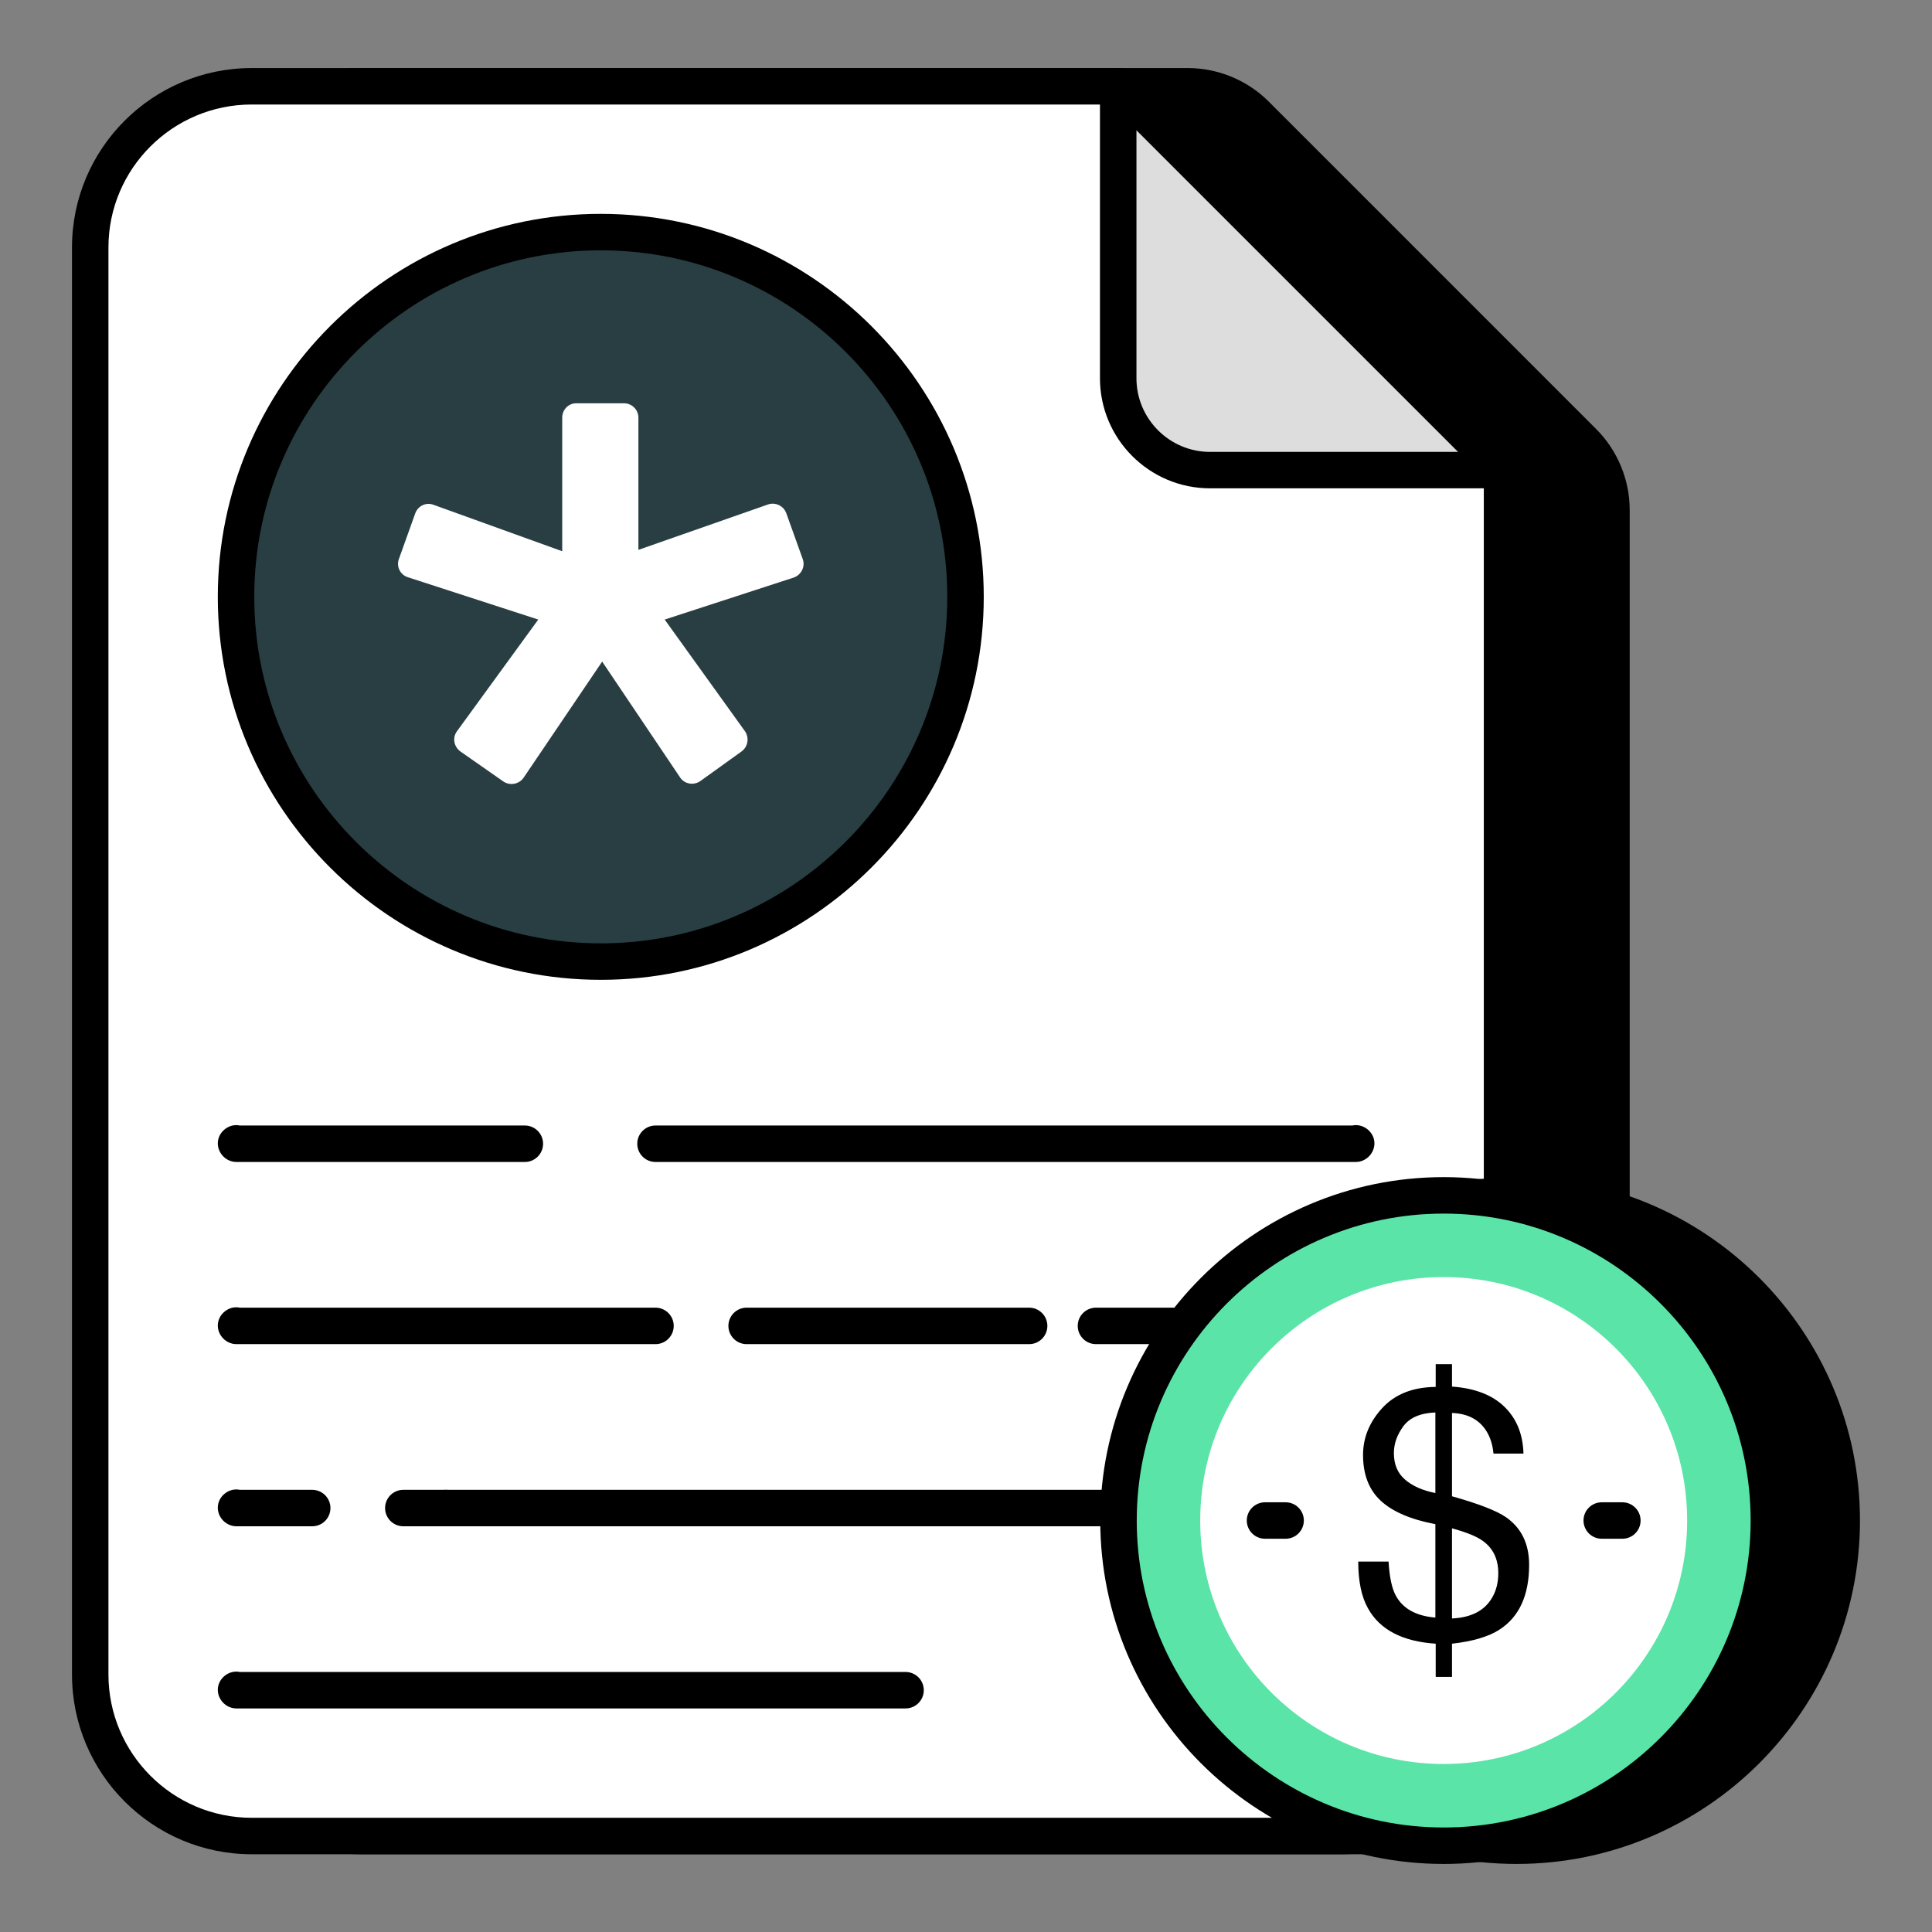 <svg xmlns="http://www.w3.org/2000/svg" enable-background="new 0 0 53 53" viewBox="0 0 53 53"><rect x="0" y="0" width="53" height="53" fill="#808080" stroke="none"/><path d="M44.207,13.987v31.95c0,2.45-1.98,4.43-4.43,4.43H9.907
				c-2.45,0-4.43-1.98-4.43-4.43V6.787c0-2.44,1.98-4.42,4.43-4.42
				h22.68c0.7,0,1.37,0.28,1.86,0.77l8.99,8.99
				C43.927,12.617,44.207,13.287,44.207,13.987z"/><path d="M39.776,50.867H9.907c-2.719,0-4.931-2.212-4.931-4.931V6.787
				c0-2.713,2.212-4.92,4.931-4.92h22.68c0.825,0,1.632,0.334,2.214,0.916
				l8.989,8.99c0.583,0.583,0.917,1.39,0.917,2.213v31.95
				C44.707,48.655,42.495,50.867,39.776,50.867z M9.907,2.867
				c-2.167,0-3.931,1.759-3.931,3.92v39.149c0,2.167,1.764,3.931,3.931,3.931
				h29.869c2.167,0,3.931-1.764,3.931-3.931V13.986
				c0-0.561-0.228-1.109-0.624-1.506L34.094,3.49
				c-0.396-0.396-0.945-0.623-1.507-0.623H9.907z"/><path fill="#fff" d="M41.206,12.897v33.04c0,2.45-1.98,4.43-4.42,4.43H6.906
				c-2.45,0-4.43-1.98-4.43-4.43V6.787c0-2.44,1.98-4.42,4.43-4.42
				h23.77L41.206,12.897z"/><path d="M36.785,50.867H6.905c-2.718,0-4.93-2.212-4.93-4.931V6.787
				c0-2.713,2.212-4.92,4.93-4.92h23.771c0.133,0,0.26,0.053,0.354,0.146
				l10.529,10.529c0.094,0.094,0.146,0.221,0.146,0.354v33.04
				C41.705,48.655,39.498,50.867,36.785,50.867z M6.905,2.867
				c-2.167,0-3.93,1.759-3.93,3.92v39.149c0,2.167,1.763,3.931,3.93,3.931
				h29.88c2.161,0,3.92-1.764,3.92-3.931V13.104L30.469,2.867H6.905z"/><path fill="#fff" d="M24.842,46.367H6.485c-0.005,0-0.01-0.005-0.01-0.011"/><path d="M24.842,46.867H6.485c-0.276,0-0.51-0.234-0.51-0.511
				c0-0.312,0.307-0.553,0.604-0.489h18.263c0.276,0,0.5,0.224,0.5,0.5
				S25.118,46.867,24.842,46.867z"/><path fill="#fff" d="M8.566,41.37h-2.08c-0.005,0-0.01-0.005-0.01-0.011"/><path d="M8.565 41.87H6.485c-.276 0-.51-.234-.51-.511 0-.312.307-.553.604-.489h1.986c.276 0 .5.224.5.5S8.842 41.87 8.565 41.87zM12.229 41.87h-1.165c-.276 0-.5-.224-.5-.5s.224-.5.5-.5h1.165c.276 0 .5.224.5.5S12.505 41.87 12.229 41.87z"/><path d="M33.636,41.87H12.229c-0.276,0-0.5-0.224-0.5-0.5s0.224-0.5,0.5-0.5h21.407
				c0.276,0,0.5,0.224,0.5,0.5S33.912,41.87,33.636,41.87z"/><path fill="#fff" d="M37.205,41.358c0,0.007-0.005,0.012-0.011,0.012h-1.774"/><path d="M37.194,41.87h-1.774c-0.276,0-0.5-0.224-0.5-0.5s0.224-0.5,0.5-0.5h1.677
				c0.298-0.066,0.608,0.175,0.608,0.488
				C37.705,41.635,37.471,41.87,37.194,41.87z"/><path fill="#fff" d="M17.982,36.373H6.485c-0.005,0-0.01-0.005-0.01-0.011"/><path d="M17.982 36.873H6.485c-.276 0-.51-.234-.51-.511 0-.312.307-.554.604-.489h11.403c.276 0 .5.224.5.5S18.259 36.873 17.982 36.873zM28.232 36.873h-7.75c-.276 0-.5-.224-.5-.5s.224-.5.5-.5h7.75c.276 0 .5.224.5.5S28.509 36.873 28.232 36.873z"/><path fill="#fff" d="M37.205,36.361c0,0.007-0.005,0.012-0.011,0.012h-7.129"/><path d="M37.194,36.873h-7.129c-0.276,0-0.5-0.224-0.5-0.5s0.224-0.5,0.5-0.5h7.031
				c0.298-0.064,0.608,0.175,0.608,0.488
				C37.705,36.638,37.471,36.873,37.194,36.873z"/><path fill="#fff" d="M14.399,31.376h-7.913c-0.005,0-0.01-0.005-0.01-0.011"/><path d="M14.398,31.876H6.485c-0.276,0-0.51-0.234-0.51-0.511
				c0-0.312,0.307-0.554,0.604-0.489h7.819c0.276,0,0.5,0.224,0.5,0.5
				S14.675,31.876,14.398,31.876z"/><path fill="#fff" d="M37.205,31.364c0,0.007-0.005,0.012-0.011,0.012H17.982"/><path d="M37.194,31.876H17.982c-0.276,0-0.5-0.224-0.5-0.5s0.224-0.5,0.5-0.5h19.114
				c0.298-0.066,0.608,0.175,0.608,0.488
				C37.705,31.641,37.471,31.876,37.194,31.876z"/><path fill="#ddd" d="M41.206,12.897H33.196c-1.39,0-2.52-1.13-2.52-2.52V2.367
				L41.206,12.897z"/><path d="M41.205,13.396h-8.01c-1.665,0-3.02-1.354-3.02-3.02V2.367
				c0-0.202,0.122-0.385,0.309-0.462c0.187-0.076,0.402-0.035,0.545,0.108
				l10.529,10.529c0.143,0.143,0.186,0.358,0.108,0.545
				S41.407,13.396,41.205,13.396z M31.176,3.574v6.803
				c0,1.113,0.906,2.02,2.02,2.02h6.803L31.176,3.574z"/><circle cx="16.481" cy="16.373" r="10.006" fill="#283e42"/><path d="M16.481,26.879c-5.793,0-10.506-4.713-10.506-10.506
				S10.688,5.867,16.481,5.867s10.506,4.713,10.506,10.506
				S22.274,26.879,16.481,26.879z M16.481,6.867c-5.241,0-9.506,4.265-9.506,9.506
				s4.265,9.506,9.506,9.506s9.506-4.265,9.506-9.506S21.723,6.867,16.481,6.867z"/><path fill="#fff" d="M21.777,15.843l-3.543,1.153l2.203,3.065
					c0.122,0.178,0.084,0.422-0.094,0.553l-1.134,0.815
					c-0.178,0.122-0.431,0.084-0.553-0.103l-2.137-3.177l-2.156,3.187
					c-0.122,0.178-0.375,0.225-0.553,0.103l-1.181-0.825
					c-0.178-0.131-0.225-0.375-0.094-0.553l2.231-3.065l-3.58-1.162
					c-0.206-0.066-0.319-0.291-0.244-0.497l0.45-1.256
					c0.075-0.206,0.3-0.309,0.497-0.234l3.534,1.275v-3.665
					c0-0.216,0.169-0.394,0.384-0.394h1.312c0.216,0,0.394,0.178,0.394,0.394
					v3.627L21.074,13.837c0.197-0.066,0.422,0.037,0.497,0.244l0.45,1.256
					C22.096,15.543,21.983,15.768,21.777,15.843z"/><circle cx="41.604" cy="41.712" r="8.92"/><path d="M41.604,51.133c-5.194,0-9.421-4.226-9.421-9.42
																				s4.226-9.421,9.42-9.421s9.421,4.226,9.421,9.42
																				S46.799,51.133,41.604,51.133z M41.604,33.292
																				c-4.643,0-8.42,3.777-8.42,8.421c0,4.643,3.777,8.42,8.421,8.42
																				c4.643,0,8.42-3.777,8.42-8.421
																				C50.024,37.069,46.247,33.292,41.604,33.292z"/><circle cx="39.604" cy="41.712" r="8.92" fill="#5ae4a7"/><path d="M39.604,51.133c-5.194,0-9.421-4.226-9.421-9.42
																				s4.226-9.421,9.42-9.421s9.421,4.226,9.421,9.42
																				S44.799,51.133,39.604,51.133z M39.604,33.292
																				c-4.643,0-8.42,3.777-8.42,8.421c0,4.643,3.777,8.42,8.421,8.42
																				c4.643,0,8.42-3.777,8.42-8.421
																				C48.024,37.069,44.247,33.292,39.604,33.292z"/><circle cx="39.604" cy="41.712" r="6.679" fill="#fff"/><path d="M35.268 42.212h-.565c-.276 0-.5-.224-.5-.5s.224-.5.5-.5h.565c.276 0 .5.224.5.5S35.544 42.212 35.268 42.212zM44.506 42.212h-.566c-.276 0-.5-.224-.5-.5s.224-.5.5-.5h.566c.276 0 .5.224.5.5S44.782 42.212 44.506 42.212zM37.916 38.63c.35-.382.839-.577 1.469-.583l-0-.625.447-0.0 0.0.616c.624.044 1.103.228 1.437.552s.509.753.524 1.286l-.823 0c-.022-.238-.086-.444-.193-.616-.198-.317-.513-.483-.945-.498l0 2.285c.727.204 1.221.395 1.481.574.423.295.635.73.635 1.307 0.0.834-.271 1.426-.813 1.777-.301.194-.735.323-1.303.386l0.0.912-.447 0-0-.912c-.912-.06-1.531-.382-1.857-.969-.179-.317-.268-.745-.268-1.284l.832-0c.025.429.092.743.202.94.194.354.555.553 1.082.597l-0-2.563c-.677-.129-1.177-.343-1.5-.644-.323-.301-.484-.718-.484-1.251C37.391 39.442 37.566 39.012 37.916 38.63zM38.546 40.591c.205.176.482.298.83.367l-0-2.21c-.411.016-.703.141-.877.376s-.261.481-.261.738C38.238 40.172 38.34 40.415 38.546 40.591zM40.942 43.812c.107-.188.16-.406.16-.654-0-.392-.144-.69-.433-.893-.166-.119-.445-.232-.837-.339l0 2.473C40.368 44.374 40.738 44.179 40.942 43.812z"/></svg>